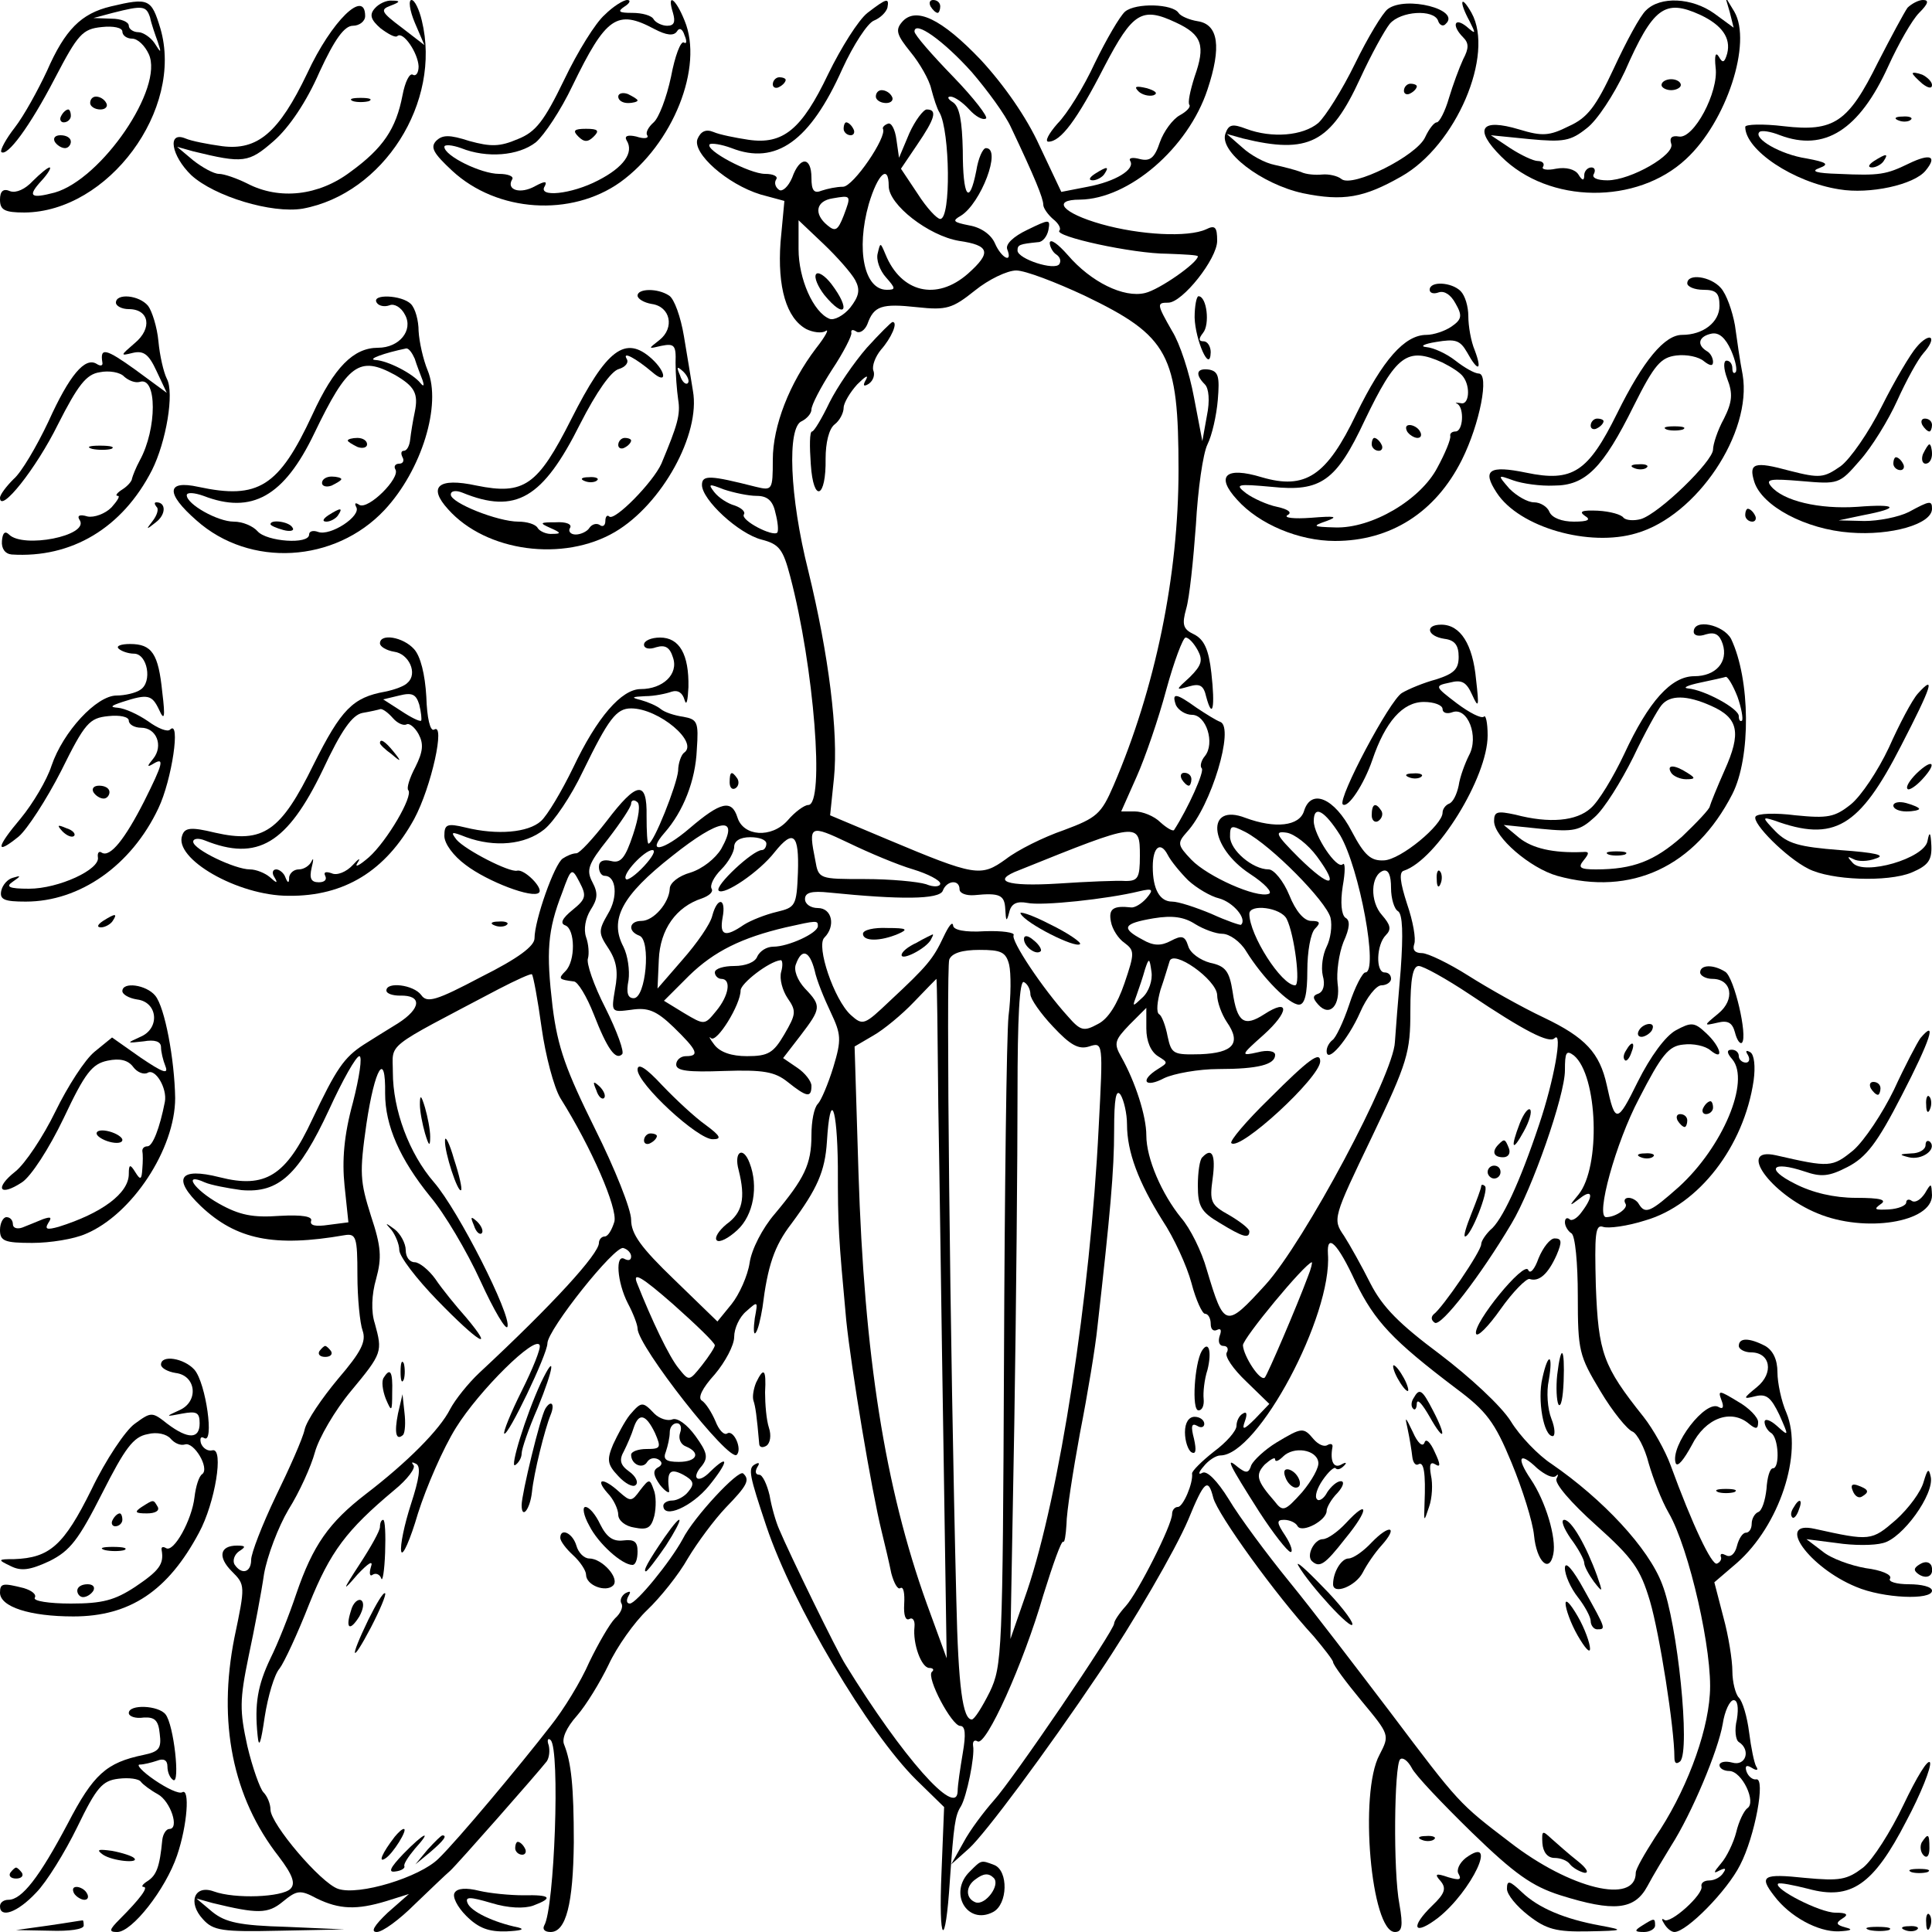 <?xml version="1.0" encoding="utf-8"?>
<!-- Generator: Adobe Illustrator 26.1.0, SVG Export Plug-In . SVG Version: 6.00 Build 0)  -->
<!DOCTYPE svg>
<svg version="1.2" baseProfile="tiny" id="Layer_1" xmlns:x="http://ns.adobe.com/Extensibility/1.0/" xmlns:i="http://ns.adobe.com/AdobeIllustrator/10.0/" xmlns:graph="http://ns.adobe.com/Graphs/1.0/"
	 xmlns="http://www.w3.org/2000/svg" xmlns:xlink="http://www.w3.org/1999/xlink" x="0px" y="0px" viewBox="0 0 300 300"
	 overflow="visible" xml:space="preserve">
<g transform="translate(0,300) scale(0.1,-0.1)">
	<path d="M172,2990c-46-11-71-36-99-100c-14-30-36-70-50-88s-23-35-21-38c9-8,44,39,83,114c36,69,43,77,73,80c18,2,32-1,32-7
		s7-11,15-11c9,0,20-11,26-24c24-52-73-194-146-215c-38-10-43-6-20,19c10,11,15,20,12,20s-15-10-26-21c-12-13-26-19-35-16
		c-11,5-16,0-16-13c0-16,7-20,38-20c130,1,248,160,211,286C235,3002,231,3004,172,2990z M233,2973c2-10,8-27,12-38c6-18,5-18-5-2
		c-6,9-18,17-25,17c-8,0-15,5-15,10c0,6-12,11-27,11l-28,1l30,8C222,2992,227,2991,233,2973z"/>
	<path d="M582,2987c-9-10-6-18,9-31c12-9,23-15,26-12c9,8,32-26,33-47c0-10-4-16-9-13s-12-11-16-32c-10-52-30-82-81-119
		c-49-37-110-44-160-18c-16,8-36,15-44,15s-26,10-40,21l-25,21l25-7c78-19,86-18,125,16c24,21,51,61,71,107c24,52,39,72,52,72
		c10,0,19,7,19,15c0,43-52-7-90-89c-44-92-77-120-132-113c-22,3-48,8-57,12c-29,12-22-27,9-57c36-33,125-60,173-52
		c125,23,216,165,185,292c-4,17-11,32-16,32s-3-16,5-35l15-35l-35,27c-32,24-34,28-18,34s16,8,3,8C600,3000,588,2994,582,2987z"/>
	<path d="M939,2977c-14-12-42-57-63-101c-31-64-44-81-72-92c-28-12-42-12-75-3c-31,10-42,10-52,0c-9-10-4-19,25-46
		c70-65,185-72,261-18c82,59,130,179,100,251c-14,35-28,44-18,12c4-14,2-20-9-20c-8,0-18,5-21,10c-3,6-18,10-33,10c-21,0-24,2-12,10
		c8,5,10,10,4,10S952,2990,939,2977z M1016,2955c19-10,30-11,35-4c4,7,9,4,12-6c4-9,3-14-1-11c-5,3-14-21-20-53c-7-33-19-64-27-71
		s-13-16-10-20c3-5-5-6-17-2c-13,3-19,1-15-6c12-19-5-42-44-62c-42-22-95-27-83-9c4,8,0,8-15,0c-23-13-45-6-36,10c4,5-6,9-20,9
		c-28,0-85,28-85,42c0,4,12,3,26-2c40-16,89-12,116,9c13,11,39,50,57,88C941,2974,958,2986,1016,2955z"/>
	<path d="M960,2850c0-6,7-10,15-10s15,2,15,4s-7,6-15,10C967,2857,960,2855,960,2850z"/>
	<path d="M898,2788c9-9,15-9,24,0s7,12-12,12S889,2797,898,2788z"/>
	<path d="M1347,2980c-14-11-41-54-61-95c-41-86-70-110-124-102c-20,3-45,8-54,12c-12,5-20,1-25-11c-8-22,46-70,98-86l37-10l-6-64
		c-5-70,9-118,40-135c10-5,24-7,30-3s0-8-15-27c-41-54-67-120-67-173c0-47-1-48-26-42c-71,18-84,19-84,3c0-23,57-76,93-85
		c27-7,33-15,44-57c37-140,54-355,28-355c-6,0-21-11-32-24c-25-28-69-25-78,5c-9,28-26,24-74-17c-42-36-68-40-39-7s48,81,50,129
		c3,43,1,47-21,51c-14,2-29,7-35,12s-20,11-31,14c-16,4-14,5,7,6c14,0,33,4,41,7c10,3,17-2,20-13c3-10,5-1,6,20c1,51-14,77-44,77
		c-14,0-25-5-25-11s8-8,19-4c14,4,21,0,26-16c9-26-16-49-50-49c-30,0-68-44-105-122c-18-37-40-74-50-83c-20-18-68-22-117-10
		c-29,7-33,5-33-13c0-12,14-31,33-45c34-26,105-53,114-43c7,7-23,37-34,34c-12-3-80,32-94,48c-10,13-8,13,15,4c44-16,91-12,121,12
		c15,12,42,52,60,90c40,82,52,98,75,98c43,0,106-53,82-69c-4-3-9-16-9-28c-2-22-38-113-46-113c-2,0-3,19-3,43c1,56-15,54-62-8
		c-21-27-42-50-47-50c-6,0-15-4-21-8c-13-8-44-96-44-124c0-12-25-31-83-60c-70-37-84-41-93-28c-12,16-54,21-54,7c0-5,10-8,21-8
		c35,1,33-20-3-43c-18-11-42-26-53-33c-31-20-43-38-80-116c-41-88-73-108-144-90c-63,16-74-2-29-45c55-52,114-64,223-45
		c18,3,20-3,20-62c0-36,4-75,8-86c6-17-2-33-38-75c-25-30-49-65-52-79s-24-61-45-104c-21-44-38-88-38-98c0-20-15-24-26-7
		c-3,6,0,15,7,20c11,7,11,9-3,9c-27,0-30-18-8-40c21-21,21-22,4-103c-26-131-3-248,69-340c22-29,26-42,18-50c-13-13-86-16-119-4
		c-30,11-41-17-17-43C331,2,345,0,434,2l101,2l-90,4c-73,2-95,7-115,23l-25,21l25-7c70-17,86-17,109,2c22,18,27,19,53,5
		c35-17,62-18,108-4l35,11l-33-29c-21-20-27-30-17-30c9,0,35,19,59,43c24,23,49,47,55,52c11,10,136,152,150,170c4,6,5,17,3,25
		c-3,8-1,12,3,8c15-14,6-262-10-288c-3-6,1-10,10-10c24,0,35,44,36,139c0,88-4,124-15,152c-4,9,3,26,20,45c14,16,36,52,49,79
		c13,28,40,66,60,85s49,55,63,80c15,25,41,60,59,79c33,34,38,43,27,53c-7,7-77-68-94-102c-19-35-72-100-82-100c-5,0-6,5-2,12
		s3,8-5,4c-6-4-9-11-6-16s-1-15-10-23c-8-8-26-39-40-68c-13-30-40-74-60-99c-48-62-145-178-174-206c-29-29-124-58-156-47
		c-27,9-105,101-105,123c0,9-5,21-11,27c-5,5-17,38-25,72c-12,55-12,71,2,139c9,42,20,100,24,128c5,28,22,73,38,100
		c17,27,35,67,41,89s31,65,56,95c49,59,49,61,37,105c-6,18-5,45,2,69c9,33,8,50-8,98c-17,54-18,66-7,143c13,87,30,115,29,47
		c0-50,23-102,70-160c22-26,57-85,78-131s40-78,42-71c6,18-76,180-114,224c-39,45-64,113-64,171c0,47-16,34,164,129
		c27,14,51,25,52,23c2-2,9-39,15-83c6-43,19-92,29-109c49-78,89-171,84-192c-4-13-10-23-15-23s-9-5-9-10c0-17-71-95-186-202
		c-17-16-37-41-45-56c-16-32-67-83-131-132c-57-44-82-79-108-155c-11-33-29-78-40-100c-20-42-25-71-20-120c2-21,5-12,11,29
		c5,32,15,66,23,75c7,9,28,54,46,100c33,82,58,115,132,177c21,17,34,35,30,39c-4,5-2,5,4,2c8-4,5-23-8-63c-10-31-17-64-15-73
		s14,18,26,59c13,41,39,101,59,133c36,58,124,145,130,128c2-5-11-37-28-71s-29-64-27-66c5-6,67,123,67,140c0,21,105,153,118,148
		c7-2,12-8,12-13c0-6-4-7-10-4c-15,9-12-36,5-69c8-15,15-33,15-39c0-27,142-208,154-196c9,9-5,40-15,33c-5-3-13,6-18,19
		c-6,14-15,28-21,32c-7,4,0,19,20,41c16,19,30,45,30,58s8,31,19,40c18,16,18,16,13-11c-2-15-2-26,1-23c4,4,8,22,11,40
		c8,64,18,95,45,130c40,54,52,81,55,127c5,82,16,56,17-38c0-96,1-108,13-239c8-77,39-263,55-328c5-20,12-50,15-65c4-15,10-26,14-23
		c5,3,7-8,6-25s2-26,8-23c5,3,9-2,8-12c-3-27,11-64,23-64c6,0,8-3,4-6c-9-9,31-84,44-84c8,0,9-13,4-42c-4-24-8-50-8-60
		c-2-41-86,54-174,197c-13,20-88,174-103,210c-5,11-12,35-15,53c-4,17-11,32-16,32c-6,0-7,5-3,12c4,6,3,8-4,4c-11-6-8-18,18-96
		c41-122,158-320,233-394l43-42l-4-100c-5-114,6-124,13-13c6,85,8,100,17,114c9,15,22,78,19,94c-1,7,2,10,7,7c13-8,71,120,102,227
		c15,48,28,85,31,83c2-2,4,10,5,27c0,18,10,82,21,142c12,61,24,134,27,164c20,177,26,243,26,306c0,49,3,65,10,55c5-8,10-29,10-46
		c0-43,18-90,55-149c18-27,38-71,45-97c7-27,17-48,21-48c5,0,9-7,9-16c0-8,4-12,10-9s7-1,4-9c-3-9-1-16,6-16c6,0,8-5,5-10
		c-4-6,10-26,30-45l36-35l-22-23c-18-18-21-18-16-4c4,11,3,16-3,12c-6-3-10-12-10-19c0-8-16-26-35-40c-19-15-34-30-34-34
		c2-15-14-52-22-52c-5,0-9-5-9-11c0-17-53-122-72-143c-10-11-18-23-18-27c0-11-157-242-187-275c-15-17-37-46-47-65l-19-34l28,25
		c25,23,119,149,201,271c54,80,119,192,139,239c25,61,31,66,39,34c7-26,97-151,156-215c16-19,30-37,30-40c0-4,20-31,44-60
		c44-53,44-53,28-84c-32-59-13-275,24-275c11,0,13,9,7,43c-10,52-8,215,1,225c4,4,12-2,18-13c5-11,48-56,93-100c67-65,94-84,138-98
		c83-26,115-23,135,14c9,17,26,45,37,63c32,50,73,148,80,189c3,20,11,37,17,37s8-11,5-30c-4-16-2-32,3-35c19-12,11-38-10-32
		c-11,3-20,1-20-4s7-9,15-9c20,0,43-49,28-58c-5-4-13-20-17-37c-4-16-15-39-24-49c-11-13-12-16-3-11c10,5,12,4,7-3c-4-7-14-12-22-12
		s-13-4-12-9c4-12-49-60-58-52c-4,3-4,0,0-6c4-7,11-13,16-13c19,0,82,64,102,104c23,44,40,136,25,133c-5-1-12,4-15,12c-3,9,0,11,8,6
		s11-4,7,2c-3,5-8,29-11,53s-10,48-16,54c-5,5-10,24-10,41s-6,55-14,84l-14,54l35,30c66,58,103,170,77,233c-8,18-14,47-14,63
		c0,20-7,34-19,41c-25,13-41,13-41,0c0-5,9-10,19-10c30,0,36-32,9-54c-22-18-22-19-2-14c17,4,24-2,37-29c15-34,15-34-4-17
		c-10,9-19,12-19,6s5-14,10-17c12-7,14-55,3-55c-5,0-9-15-10-32c-2-18-7-34-13-36c-5-2-10-10-10-18s-4-14-9-14s-11-9-14-21
		s-10-18-17-14c-6,3-9,3-8-2c2-4-1-9-6-11c-8-3-38,60-72,153c-8,22-27,56-42,75c-63,79-70,99-74,203c-2,80-1,96,11,92
		c8-3,38,1,66,10c83,24,153,115,168,217c3,22,1,40-5,44c-7,4-8,2-4-4c4-7,2-12-3-12c-6,0-11,5-11,10c0,6-5,10-11,10c-8,0-8-5,1-15
		c28-34-15-136-83-198c-44-39-52-43-62-27c-3,6-11,10-16,10c-6,0-8-4-5-9c5-7-15-21-30-21c-17,0,15,116,51,184c35,68,46,82,69,84
		c15,2,34-2,42-9c22-18,16,6-7,27c-18,17-23,17-47,4c-16-9-39-40-59-80c-32-65-35-65-48-5c-11,50-33,74-98,105c-34,16-87,46-117,65
		s-63,35-72,35c-11,0-15,5-12,14c3,8-2,36-11,62c-11,34-13,50-5,52c51,17,130,145,130,210c0,20-3,33-6,29c-4-3-22,6-42,21
		c-34,26-35,27-11,32c19,5,26,1,35-19c10-22,11-19,6,24c-5,54-24,85-54,85c-26,0-22-18,5-22c16-2,22-10,22-28c0-19-7-26-35-35
		c-19-5-43-15-53-21c-19-11-100-164-92-173c8-7,33,31,46,69c20,59,47,90,80,90c16,0,29-5,29-11s7-8,15-5c24,9,42-38,26-67
		c-6-12-14-33-16-47c-3-14-9-26-15-28c-5-2-10-8-10-14c0-19-65-73-91-74c-20-1-30,7-50,45c-27,52-63,67-74,32c-7-24-45-28-91-11
		c-62,24-57-45,7-87c23-15,36-29,29-31c-19-7-95,27-120,53c-22,23-22,26-7,43c38,41,74,162,52,171c-6,2-22,12-37,22
		c-32,23-39,24-32,4c4-8,15-15,25-15c22,0,36-44,20-64c-6-7-8-16-5-19c5-4-21-62-43-96c-2-2-11,3-21,12c-10,10-28,17-40,17h-21
		l24,54c13,29,34,90,46,135c12,44,26,81,30,81c5,0,13-9,19-20c8-15,6-23-12-41c-23-21-23-21-2-15c17,5,23,2,27-16c10-37,14-16,8,37
		c-4,36-11,52-27,60c-17,8-19,15-12,40c5,17,11,75,15,130c3,55,11,111,18,125s14,45,16,69c3,36,1,44-13,47c-20,3-23-7-7-23
		c6-6,8-25,3-49l-7-39l-13,68c-7,38-22,84-34,103c-24,42-24,44-6,44c22,0,76,68,76,96c0,21-3,25-17,18c-28-13-103-9-163,8
		s-78,38-33,38c76,1,168,80,198,171c22,66,17,101-15,106c-13,2-27,8-30,13c-9,14-66,16-83,2c-8-7-29-43-47-80c-17-37-43-79-58-94
		c-14-16-20-28-14-28c19,0,44,33,87,117c44,84,58,93,111,68c41-19,46-36,29-84c-7-22-11-41-8-44c2-3-4-10-15-16s-25-25-31-42
		c-8-24-15-30-31-26c-11,3-18,2-15-3c8-13-23-32-66-40l-41-8l-34,72c-20,44-55,94-91,133c-61,64-102,84-123,58c-10-12-7-20,14-46
		c14-17,29-43,32-57c4-15,9-31,13-37c16-29,18-165,1-165c-5,0-21,17-35,39l-26,39l25,37c28,41,32,55,15,55c-5,0-18-17-27-37l-16-38
		l-4,28c-2,16-8,27-13,25c-6-2-9-6-8-8c7-12-46-90-62-90c-10,0-24-3-33-6c-12-5-16,0-16,20c0,33-18,34-30,0c-6-14-15-22-20-19
		c-6,4-8,11-5,16c4,5-4,9-17,9c-24,0-94,37-86,46c3,2,18,0,34-6c69-27,122,11,172,123c17,37,39,71,49,75s19,13,21,20
		C1381,3004,1377,3003,1347,2980z M1509,2888c24-28,52-66,61-86c37-78,50-110,50-120c0-5,7-15,15-22c9-7,13-15,10-18
		c-9-9,114-36,168-36c26-1,47-2,47-4c0-10-60-52-82-57c-33-8-84,17-120,59c-15,17-27,26-28,19c0-6,5-15,10-18c6-4,8-10,5-15
		c-7-11-65,8-65,21c0,9,3,10,32,13c7,0,14,9,16,19c3,17,2,17-33,0c-21-10-34-22-31-30c9-23-9-14-19,9c-6,14-22,25-40,28
		c-25,5-27,7-13,15c31,19,64,105,39,105c-5,0-12-16-15-35c-11-56-21-41-21,31c-1,46-5,68-15,75c-8,5-10,9-4,9s19-9,29-20
		s21-17,26-14c4,2-19,32-51,65c-33,34-60,65-60,70C1420,2969,1465,2937,1509,2888z M1380,2711c0-29,62-77,109-85c48-7,51-18,14-51
		c-49-43-104-29-128,30c-8,19-8,19-12,2c-3-10,3-27,13-38c15-17,15-19,1-19c-35,0-48,62-28,133C1363,2730,1380,2746,1380,2711z
		 M1310,2665c-9-23-13-25-25-15c-22,18-18,38,8,42C1322,2697,1322,2697,1310,2665z M1328,2565c8-15,6-25-8-43c-10-12-25-20-32-17
		c-25,10-48,62-48,108v45l39-37C1300,2601,1322,2576,1328,2565z M1684,2541c131-63,146-91,146-271c0-164-36-339-101-490
		c-19-44-26-50-77-69c-32-11-72-31-90-45c-39-28-47-27-185,31l-88,37l6,58c7,70-8,191-40,322c-29,115-33,223-10,232c8,4,15,12,15,18
		c0,7,14,34,32,62c18,27,31,53,30,57c-1,5,2,6,8,2c5-3,13,2,17,12c10,28,22,32,77,26c46-5,55-2,90,26c21,17,50,31,64,31
		S1639,2562,1684,2541z M1175,2230c16,0,25-7,29-26c4-15,5-28,3-31c-7-7-57,19-52,28c3,4-3,10-14,14c-11,3-25,12-32,21
		c-10,13-8,13,15,4C1139,2235,1162,2230,1175,2230z M983,1704c-12-36-19-45-34-41c-12,3-19,0-19-9c0-8,4-14,9-14c18,0,21-33,5-59
		c-15-26-15-30,1-54c13-20,15-37,10-63c-6-36-6-36,25-32c26,4,39-1,66-27c37-36,41-45,19-45c-8,0-15-6-15-13c0-10,19-12,74-10
		c61,2,79-1,99-17c30-24,37-25,37-6c0,7-10,20-22,28l-22,15l27,35c32,42,33,46,7,73c-12,13-18,29-14,38c9,25,21,21,29-10
		c3-15,15-44,25-65c16-34,17-42,4-85c-8-26-19-52-24-57c-6-6-10-27-10-49c0-45-11-67-57-122c-19-22-36-55-39-76c-3-20-16-49-28-64
		l-22-27l-67,65c-52,50-67,71-67,93c0,16-25,79-56,141c-45,91-58,126-66,190c-10,85-8,118,15,177c14,39,15,39,27,16
		c11-21,10-26-11-43c-16-13-20-21-11-24c15-6,16-55,0-71c-12-12-10-13,13-16c6,0,20-23,31-51c21-54,34-72,44-62c4,3-8,36-26,72
		c-18,35-30,70-27,77c2,7,1,22-3,33c-4,12-1,29,7,42c11,17,12,26,3,43c-10,19-7,28,24,67c20,26,36,50,36,55s4,7,9,3
		C995,1752,992,1731,983,1704z M2081,1703c30-51,60-213,39-213c-4,0-16-22-25-50c-9-27-21-52-26-55c-5-4-9-11-9-17c0-21,33,17,52,60
		c10,23,25,42,33,42s15,5,15,10c0,6-4,10-10,10c-14,0-13,43,2,58c9,9,7,16-6,31c-19,21-18,62,2,69c8,2,12-7,12-27c0-16,5-33,11-36
		c7-5,8-35,4-91c-4-46-8-96-9-112c-2-51-141-311-201-377c-62-68-64-67-91,23c-8,29-26,65-40,81c-30,37-54,92-54,128
		c0,30-17,83-39,122c-12,21-10,26,13,50l26,26v-32c0-20,7-36,18-43c16-10,16-10,0-20c-29-18-20-30,10-14c15,7,53,14,84,14
		c62,0,88,7,88,22c0,6-12,8-27,4c-27-6-27-5,9,27c40,36,41,58,1,32c-31-20-42-13-49,35c-5,32-11,40-35,45c-15,4-31,15-34,26
		c-5,16-10,17-27,8c-15-8-27-8-44,2c-34,18-30,25,17,33c30,5,48,2,65-9c13-8,32-15,42-15c11,0,28-12,37-27c26-42,67-83,82-83
		c9,0,13,16,13,53c0,29,5,58,12,65c9,9,8,12-6,12c-11,0-24,15-34,40c-9,22-24,40-32,40c-25,0-60,30-60,51c0,18,2,18,24,7
		c40-21,125-107,132-133c3-13,0-33-6-45s-9-32-6-45c4-14,1-25-7-28c-9-3-9-7,0-17c18-20,35-1,30,33c-2,17,2,46,9,64
		c10,22,11,34,3,38c-6,5-8,23-4,49c4,22,4,38,0,34c-9-9-45,45-45,67C2040,1751,2057,1741,2081,1703z M1120,1682c-9-15-29-31-48-37
		c-18-5-32-16-32-25c-1-22-25-50-44-50s-22-16-3-23c18-7,10-97-9-97c-9,0-12,8-8,28c2,15-1,38-8,52c-22,42-3,79,76,141
		C1118,1730,1149,1734,1120,1682z M1418,1650c23-7,42-17,42-22s-10-6-22-1c-13,4-55,8-95,8c-71,0-72,0-77,29c-11,55-9,56,52,27
		C1349,1676,1394,1657,1418,1650z M1770,1671c0-34-3-39-22-39c-13,1-60-1-105-4c-81-5-105,4-60,21C1769,1724,1770,1724,1770,1671z
		 M2045,1670c36-49,21-50-28-2c-36,36-39,42-19,39C2010,1705,2031,1689,2045,1670z M1190,1690c0-5-3-10-7-10c-14,0-74-56-67-63
		c8-8,63,29,87,60c29,36,38,28,36-32c-2-52-4-54-33-61c-17-4-40-13-51-20c-29-20-38-17-33,11c6,31-8,33-16,3c-3-13-24-43-46-68
		l-39-45l2,45c2,47,27,82,67,95c11,4,18,10,15,15s3,18,15,30c11,11,20,27,20,35c0,9,9,15,25,15C1179,1700,1190,1696,1190,1690z
		 M1845,1633c13-12,35-25,48-28c22-6,44-32,34-41c-1-1-22,6-46,17c-24,10-51,19-61,19c-19,0-30,19-30,54c0,31,12,40,23,19
		C1818,1663,1833,1645,1845,1633z M1000,1655c-13-14-26-23-28-20c-7,7,29,45,41,45C1019,1680,1013,1669,1000,1655z M1490,1619
		c0-6,10-10,23-9c40,4,47,0,48-22c1-19,2-20,6-5c3,14,12,18,28,15c23-5,125,6,174,18c21,5,23,3,11-11c-7-8-18-15-24-14
		c-27,3-35-2-31-22c2-12,12-27,21-33c16-12,16-16,0-63c-11-32-25-55-41-63c-22-12-27-11-47,12c-39,43-89,118-84,126c2,4-18,7-45,6
		c-31-2-49,2-49,9c-1,7-7-1-15-18c-16-34-25-45-83-99c-40-38-42-39-61-22c-26,24-54,107-41,120c18,18,12,46-10,46c-11,0-20,6-20,14
		c0,10,10,13,38,10c109-11,171-11,176,3C1470,1633,1490,1635,1490,1619z M1998,1573c12-24,22-103,13-103c-21,0-71,78-71,111
		C1940,1597,1989,1591,1998,1573z M1270,1562c0-11-46-32-69-32c-11,0-21-7-25-15c-3-9-18-15-36-15c-16,0-30-4-30-10c0-5,5-10,10-10
		c16,0,12-26-8-50c-18-22-18-22-50-3l-31,19l39,39c39,38,82,59,150,75C1269,1571,1270,1571,1270,1562z M1567,1502c3-13,3-49-1-80
		c-3-31-6-271-7-532c-2-457-3-477-22-517c-12-24-24-43-28-43c-14,0-21,50-24,185c-10,399-16,982-11,995c4,10,20,15,47,15
		C1554,1525,1562,1522,1567,1502z M1890,1455c0-11,7-30,15-42c23-33,10-48-41-50c-42-1-45,0-51,28c-3,16-9,32-13,34c-5,3-3,20,2,38
		c6,17,12,38,14,44C1821,1527,1889,1479,1890,1455z M1213,1491c-3-11,2-29,10-41c14-20,13-25-5-56c-17-29-25-34-58-34
		c-24,0-42,6-51,18c-7,9-9,14-5,10c9-8,46,52,46,74c0,11,44,45,62,47C1215,1510,1216,1501,1213,1491z M1774,1451c-16-15-16-15-9,4
		c4,11,10,29,13,40c6,18,7,18,10-4C1790,1478,1784,1460,1774,1451z M2282,1456c85-57,124-77,132-68c13,12-1-66-24-134
		c-30-90-58-150-76-164c-7-7-14-17-14-22c0-11-60-99-74-109c-4-4-4-9,2-13c10-6,71,73,119,154c32,53,83,199,83,238c0,28,2,32,14,23
		c37-31,42-173,7-216c-15-18-15-19,2-6c20,16,22,4,3-21c-7-10-16-15-19-11c-4,3-7,1-7-5s5-14,10-17c6-3,10-47,10-97
		c0-86,2-93,35-148c19-32,42-60,50-63c7-3,19-25,25-49c7-24,20-58,31-77c32-55,69-218,64-282c-4-64-39-155-85-222
		c-16-25-30-49-30-55c0-50-102-25-195,47c-80,61-79,60-186,202c-51,67-121,159-157,203c-35,43-78,101-94,128c-18,29-34,45-41,41
		s-6,1,2,10c7,9,19,17,26,17c58,0,174,217,167,313c-2,33,15,17,43-44c30-61,57-90,156-165c47-35,60-52,86-115c17-41,33-92,35-113
		c4-41,24-60,30-29c5,25-12,82-35,116s-18,44,10,17c12-10,24-16,29-12c4,4,4,2,1-4c-4-7,23-38,61-72c58-52,69-68,84-118
		c15-51,38-197,38-243c0-9,3-11,9-6c16,17-4,214-28,275c-21,56-92,132-172,187c-20,13-49,43-63,66c-15,24-64,69-110,104
		c-63,47-89,73-108,110c-13,26-32,60-41,74c-18,26-17,28,43,153c56,117,60,132,60,196c0,51,4,70,13,70
		C2210,1500,2246,1480,2282,1456z M1457,1282c2-108,5-345,8-527l5-330l-31,85c-65,181-97,385-106,670l-6,195l29,17c16,9,45,33,63,52
		c19,20,35,36,35,36C1455,1480,1456,1391,1457,1282z M1600,1456c0-7,16-30,35-50c27-29,40-36,56-31c22,7,22,7,15-126
		c-13-262-61-571-111-719l-26-75l6,334c3,184,5,415,5,513c0,117,3,177,10,173C1596,1472,1600,1463,1600,1456z M548,1288
		c-14-51-17-90-13-129l6-57l-31-4c-20-3-29-1-27,6c3,7-13,10-49,8c-41-3-62,1-94,19c-39,22-57,49-22,33c9-4,35-9,57-12
		c58-5,89,24,136,125c21,46,42,83,47,83S558,1327,548,1288z M2031,1018c-17-46-63-153-67-157c-7-7-33,33-34,50c0,11,96,127,107,129
		C2038,1040,2036,1030,2031,1018z M1110,911c0-3-9-17-20-31c-20-25-20-25-36-5c-15,18-42,75-65,133c-7,18,8,9,56-33
		C1081,943,1110,915,1110,911z"/>
	<path d="M1267,2574c-3-5,3-19,13-32c32-39,42-24,11,17C1281,2572,1270,2579,1267,2574z"/>
	<path d="M1346,2460c-20-23-46-61-58-85c-12-25-24-45-27-45c-4,0-4-23-2-51c4-61,24-53,23,9c0,24,5,46,14,53c8,6,14,18,14,26
		c0,7,10,24,21,36c12,12,18,16,14,8c-6-10-4-12,4-7c7,5,10,14,7,21c-2,7,3,21,12,32c16,18,27,43,18,43
		C1384,2500,1366,2482,1346,2460z"/>
	<path d="M990,1339c0-22,94-109,117-108c14,0,12,5-11,22c-17,12-47,40-68,62C1003,1342,990,1350,990,1339z"/>
	<path d="M926,1307c3-10,9-15,12-12s0,11-7,18C921,1322,920,1321,926,1307z"/>
	<path d="M1000,1229c0-5,5-7,10-4c6,3,10,8,10,11c0,2-4,4-10,4C1005,1240,1000,1235,1000,1229z"/>
	<path d="M1147,1183c11-44,6-66-19-84c-12-10-19-21-15-25s18,3,32,16c25,23,33,68,19,104C1154,1221,1139,1212,1147,1183z"/>
	<path d="M1971,1294c-36-35-62-66-59-69c13-13,138,102,138,127C2050,1368,2033,1356,1971,1294z"/>
	<path d="M1867,1203c-4-3-7-23-7-44c0-32,5-41,34-58c36-22,46-25,46-13c0,4-14,15-31,25c-29,16-31,21-26,57
		C1888,1207,1882,1219,1867,1203z"/>
	<path d="M1585,1581c8-15,85-54,92-47c3,2-18,17-47,31C1601,1580,1581,1586,1585,1581z"/>
	<path d="M1340,1550c0-12,27-12,55,0c16,7,13,9-17,9C1357,1560,1340,1556,1340,1550z"/>
	<path d="M1423,1536c-13-6-23-14-23-19c0-9,36,9,45,23c3,6,5,9,3,9C1446,1548,1435,1543,1423,1536z"/>
	<path d="M1590,1542c0-12,19-26,26-19c2,2-2,10-11,17C1596,1548,1590,1548,1590,1542z"/>
	<path d="M2360,1256c-15-39-12-46,6-13c9,16,13,31,10,34S2366,1271,2360,1256z"/>
	<path d="M2327,1223c-11-11-8-20,7-20c8,0,12,6,9,14C2337,1232,2336,1232,2327,1223z"/>
	<path d="M2310,1180c0-5,5-10,10-10c6,0,10,5,10,10c0,6-4,10-10,10C2315,1190,2310,1186,2310,1180z"/>
	<path d="M2300,1158c0-3-7-22-15-42s-13-36-10-36c9,0,37,71,31,78C2303,1161,2300,1161,2300,1158z"/>
	<path d="M2389,1046c-6-17-13-25-16-18c-6,15-86-83-81-99c2-6,19,11,38,38s40,48,45,47c15-5,29,8,42,37c9,21,8,26-3,26
		C2407,1077,2396,1063,2389,1046z"/>
	<path d="M2418,865c-2-19-1-40,2-46c4-5,7,11,8,36C2430,908,2424,915,2418,865z"/>
	<path d="M2395,860c-8-34,2-90,16-90c4,0,4,12-2,27s-8,42-4,60C2412,898,2404,901,2395,860z"/>
	<path d="M2170,860c6-11,13-20,16-20c2,0,0,9-6,20s-13,20-16,20C2162,880,2164,871,2170,860z"/>
	<path d="M2195,829c-4-6-4-13-1-16c3-4,6,0,6,8c1,8,9-2,20-21c23-41,27-32,5,10C2208,843,2204,845,2195,829z"/>
	<path d="M2186,780c3-14,6-33,7-42s5-14,9-12c9,6,12-13,10-61c-1-29-1-29,7-5c5,14,6,36,3,49c-3,17-1,22,7,17s8,0-1,19
		c-7,16-14,22-16,15c-3-8-11,0-18,16C2182,801,2181,802,2186,780z"/>
	<path d="M1982,760c-18-11-35-27-39-35c-4-13-8-13-21-3c-20,17-14,5,33-69c22-34,44-62,49-63c4,0,1,11-8,25c-14,21-14,25-2,25
		c8,0,18-4,21-10c7-11,45,9,45,24c0,5,7,18,17,28c9,10,11,18,5,18s-15-8-21-17c-5-10-13-15-16-11c-4,4,0,17,9,30s18,21,20,18
		c3-3,8-1,13,4s3,6-4,2c-12-7-18,5-14,27c1,5-3,6-8,3s-14,1-21,9C2024,784,2022,784,1982,760z M2047,730c2-8-10-29-25-47
		c-27-30-30-31-43-14c-28,32-30,41-15,57c9,8,16,12,16,8c0-5,6-2,12,4C2009,755,2044,749,2047,730z"/>
	<path d="M1996,706c3-9,11-16,16-16c13,0,5,23-10,28C1995,720,1992,716,1996,706z"/>
	<path d="M2090,635c-13-14-29-25-36-25c-13,0-26-25-17-34c12-11,20-6,52,35C2126,656,2126,674,2090,635z"/>
	<path d="M2439,611c12-16,21-33,21-38s7-18,15-29c14-18,14-17,5,9c-17,47-40,87-51,87C2423,640,2428,627,2439,611z"/>
	<path d="M2130,605c-13-14-29-25-36-25c-11,0-24-21-24-40c0-17,35-3,46,18c6,12,19,31,29,42C2172,630,2158,634,2130,605z"/>
	<path d="M2016,569c17-30,84-103,84-91c0,6-21,33-47,59C2028,563,2011,578,2016,569z"/>
	<path d="M2430,565c0-11,9-31,20-45s20-31,20-37c0-7,5-13,10-13c14,0,14,0-20,61C2442,564,2430,577,2430,565z"/>
	<path d="M2431,510c0-8,8-31,19-50s19-28,19-20s-8,31-19,50S2431,518,2431,510z"/>
	<path d="M2395,138c1-14,8-23,19-23c9,0,20-4,24-10c4-5,14-11,22-13c8-1,4,7-10,18s-32,27-41,35C2395,158,2394,158,2395,138z"/>
	<path d="M1445,2990c3-5,8-10,11-10c2,0,4,5,4,10c0,6-5,10-11,10C1444,3000,1442,2996,1445,2990z"/>
	<path d="M2155,2986c-8-6-31-44-51-85s-46-82-57-92c-24-20-72-24-112-9c-21,8-27,7-32-7c-11-28,56-79,120-93c63-13,95-7,153,26
		c85,48,145,189,109,254c-17,30-20,18-3-13c10-20,10-21-5-8c-19,15-23,1-5-17c9-9,9-17,0-34c-6-13-16-40-22-60c-6-21-15-38-19-38
		s-12-10-18-23c-13-29-113-79-130-65c-6,5-20,8-30,7s-25,0-33,4c-8,3-27,8-41,11c-15,3-37,15-50,27l-24,21l25-7c102-25,136-7,182,93
		c17,37,38,75,46,85c17,20,68,23,75,5c2-7,8-10,12-5C2269,2985,2183,3007,2155,2986z"/>
	<path d="M2556,2984c-9-8-31-49-50-90c-28-60-41-77-70-90c-30-15-41-16-77-5c-60,18-71,1-28-42c74-74,211-75,287-4
		c63,58,103,181,75,229l-14,23l7-24l6-24l-30,22C2627,3004,2578,3006,2556,2984z M2640,2977c34-16,48-36,42-60c-4-14-7-16-13-5
		c-5,8-7,2-5-17c5-38-34-111-57-107c-11,2-15-2-12-11c7-17-63-57-99-57c-16,0-25,4-21,10c3,6,1,10-4,10c-6,0-11-6-11-12c0-9-3-9-9,1
		c-5,8-19,12-35,9c-14-3-23-1-20,3c3,5-1,9-8,9s-26,9-43,20l-30,20l60-6c53-5,64-3,89,17c16,12,42,52,59,88
		C2567,2989,2585,3002,2640,2977z"/>
	<path d="M2580,2868c0-4,7-8,15-8s15,4,15,8c0,5-7,9-15,9S2580,2873,2580,2868z"/>
	<path d="M2962,2988c-5-7-26-46-46-85c-46-93-68-108-146-99c-33,4-60,3-60-1c0-36,75-86,146-97c47-8,116,7,134,29c19,23,7,27-26,11
		c-35-17-45-19-109-16c-35,1-44,4-30,9c16,6,12,9-20,15c-40,6-83,31-73,41c3,3,17,1,32-5c69-26,123,8,168,107c16,35,37,72,48,83
		c14,14,16,20,6,20C2979,3000,2968,2994,2962,2988z"/>
	<path d="M2970,2886c0-2,7-9,15-16c9-7,15-8,15-2c0,5-7,12-15,16C2977,2887,2970,2888,2970,2886z"/>
	<path d="M1200,2869c0-5,5-7,10-4c6,3,10,8,10,11c0,2-4,4-10,4C1205,2880,1200,2875,1200,2869z"/>
	<path d="M1768,2858c5-5,16-8,23-6c8,3,3,7-10,11C1764,2867,1760,2866,1768,2858z"/>
	<path d="M2180,2859c0-5,5-7,10-4c6,3,10,8,10,11c0,2-4,4-10,4C2185,2870,2180,2865,2180,2859z"/>
	<path d="M1360,2850c0-5,7-10,16-10c8,0,12,5,9,10c-3,6-10,10-16,10C1364,2860,1360,2856,1360,2850z"/>
	<path d="M140,2840c0-5,7-10,16-10c8,0,12,5,9,10c-3,6-10,10-16,10C144,2850,140,2846,140,2840z"/>
	<path d="M548,2843c6-2,18-2,25,0c6,3,1,5-13,5S541,2846,548,2843z"/>
	<path d="M95,2820c-3-5-1-10,4-10c6,0,11,5,11,10c0,6-2,10-4,10C103,2830,98,2826,95,2820z"/>
	<path d="M2948,2813c7-3,16-2,19,1c4,3-2,6-13,5C2943,2819,2940,2816,2948,2813z"/>
	<path d="M1310,2800c0-5,5-10,11-10c5,0,7,5,4,10c-3,6-8,10-11,10C1312,2810,1310,2806,1310,2800z"/>
	<path d="M85,2780c3-5,10-10,16-10c5,0,9,5,9,10c0,6-7,10-16,10C86,2790,82,2786,85,2780z"/>
	<path d="M2910,2750c-9-6-10-10-3-10c6,0,15,5,18,10C2933,2762,2929,2762,2910,2750z"/>
	<path d="M1700,2730c-9-6-10-10-3-10c6,0,15,5,18,10C1723,2742,1719,2742,1700,2730z"/>
	<path d="M2620,2560c0-5,11-10,25-10c20,0,25-5,25-25c0-25-25-45-58-45c-27,0-60-39-101-122c-45-91-69-107-141-92c-58,12-69,4-46-31
		c35-54,144-85,217-63c94,27,180,156,165,246c-4,20-9,55-12,77c-4,22-13,48-22,58C2656,2571,2620,2576,2620,2560z M2695,2422
		c-3-3-5,0-5,6c0,7-4,12-9,12s-5-12,1-28c9-23,8-36-5-62c-10-18-17-40-17-48c0-18-83-99-112-108c-11-3-23-2-27,2c-3,5-21,10-40,11
		c-24,1-30-1-20-8c10-6,5-9-17-9c-19,0-34,6-38,15c-3,8-14,15-24,15s-27,10-38,21c-19,22-19,22,6,13c14-5,42-9,63-8
		c49,0,76,27,124,124c32,64,42,75,66,78c16,2,35-2,43-9c9-7,14-8,14-1c0,6-4,14-10,17c-16,10-12,23,8,27c11,2,21-6,30-26
		C2695,2440,2698,2425,2695,2422z"/>
	<path d="M2588,2333c6-2,18-2,25,0c6,3,1,5-13,5S2581,2336,2588,2333z"/>
	<path d="M2538,2273c7-3,16-2,19,1c4,3-2,6-13,5C2533,2279,2530,2276,2538,2273z"/>
	<path d="M2220,2550c0-5,6-7,14-4c9,3,19-4,26-17c11-19,10-25-6-36c-10-7-28-13-39-13c-34,0-68-39-109-123c-46-96-79-118-147-98
		c-56,17-72,2-38-35c34-38,96-64,152-64c86,0,156,44,197,126c28,56,43,134,26,134c-6,0-22,9-36,20s-34,20-45,21s-4,5,15,8
		c30,5,37,3,48-16c17-31,24-29,12,3c-6,14-10,38-10,53s-5,32-12,39C2254,2562,2220,2564,2220,2550z M2240,2437c14-7,28-16,32-22
		c12-16,9-45-4-41c-7,1-10,1-5-1c11-7,9-43-3-43c-5,0-9-3-8-7c1-5-8-27-20-49c-26-50-102-95-159-93c-35,1-36,2-13,10c19,7,13,8-24,5
		c-27-2-43,0-37,4c8,4,2,9-16,13c-15,3-37,13-48,21c-18,14-15,15,40,10c76-8,100,9,144,103C2168,2449,2185,2462,2240,2437z"/>
	<path d="M2185,2330c3-5,11-10,16-10c6,0,7,5,4,10c-3,6-11,10-16,10C2183,2340,2182,2336,2185,2330z"/>
	<path d="M2130,2310c0-5,5-10,11-10c5,0,7,5,4,10c-3,6-8,10-11,10C2132,2320,2130,2316,2130,2310z"/>
	<path d="M990,2541c0-5,10-11,22-13c29-4,36-37,12-56c-18-14-18-14,3-9c20,4,23,1,22-26c0-18,2-43,4-57c4-24-1-40-26-100
		c-13-29-73-90-81-82c-3,3-6,0-6-7s-4-10-9-6c-5,3-12,1-16-5c-3-5-13-10-21-10s-12,5-9,10c4,6-6,10-22,9c-25,0-26-1-8-9
		c16-7,17-9,3-9c-9-1-20,4-23,9c-3,6-17,10-30,10c-32,0-105,29-105,42c0,6,8,7,18,3c83-34,125-9,183,107c25,49,48,82,60,85
		c10,3,16,10,12,16c-7,12,14,1,40-21c23-20,22,0-1,21c-41,37-70,15-125-94c-52-103-73-118-147-103c-60,13-76-2-44-37
		c59-66,179-82,259-35c73,43,133,152,121,219c-3,18-9,56-14,85c-5,30-15,58-23,63C1021,2553,990,2552,990,2541z M1068,2405
		c-3-3-9,2-12,12c-6,14-5,15,5,6C1068,2416,1071,2408,1068,2405z"/>
	<path d="M180,2530c0-5,9-10,20-10c32,0,37-30,9-53c-22-19-23-20-3-15c17,4,25-2,37-28l16-34l-49,36c-46,33-55,35-51,11c1-5-3-6-9-2
		c-18,11-42-17-75-90c-18-38-42-79-54-89c-11-11-21-24-21-29c0-25,56,45,90,114c31,61,44,78,65,81c14,3,32,0,38-7c7-6,17-10,24-8
		c27,9,27-73,0-122c-6-11-11-24-12-28c0-4-7-12-15-17s-12-10-7-10c4,0-1-8-10-18c-10-10-27-16-37-14c-13,4-17,1-12-6
		c14-24-88-44-110-22c-6,6-10,3-11-10c-1-12,5-20,15-21c93-6,172,41,218,131c22,44,35,120,23,142c-5,10-11,36-13,58s-10,47-16,55
		C216,2542,180,2545,180,2530z"/>
	<path d="M585,2530c3-5,12-7,20-4c7,3,18-3,24-15c13-24-9-51-42-51c-38,0-68-30-102-104c-52-112-84-132-177-112c-50,11-51-10-3-52
		c83-74,215-66,292,16c58,62,89,164,67,217c-7,17-13,44-14,61c0,16-5,35-12,42C624,2542,576,2544,585,2530z M644,2443
		c3-10,9-25,12-33c3-9,2-11-3-5c-12,15-51,35-70,36c-14,1,14,11,48,18C635,2459,640,2452,644,2443z M613,2418c31-18,37-29,31-58
		c-3-14-6-33-7-42c-1-10-5-18-10-18c-4,0-5-4-2-10c3-5,1-10-5-10s-9-4-6-9c8-13-42-63-56-55c-6,4-8,3-5-3c9-14-40-46-59-39
		c-8,3-14,1-14-4c0-16-66-11-80,5c-7,8-23,15-37,15c-25,0-73,27-73,41c0,5,12,4,26-1c75-29,125-1,172,97C540,2435,558,2448,613,2418
		z"/>
	<path d="M540,2316c0-2,7-6,15-10c8-3,15-1,15,4c0,6-7,10-15,10S540,2318,540,2316z"/>
	<path d="M500,2250c0-5,7-7,15-4c8,4,15,8,15,10s-7,4-15,4S500,2256,500,2250z"/>
	<path d="M510,2200c-9-6-10-10-3-10c6,0,15,5,18,10C533,2212,529,2212,510,2200z"/>
	<path d="M420,2186c0-2,9-6,20-9s18-1,14,4C449,2190,420,2194,420,2186z"/>
	<path d="M1855,2507c1-35,24-88,25-54c0,9-5,17-11,17c-8,0-8,4-1,13c11,13,6,57-7,57C1858,2540,1855,2525,1855,2507z"/>
	<path d="M2976,2461c-9-10-34-52-54-92s-49-82-64-93c-26-18-32-19-79-7c-55,15-64,12-55-17c12-38,80-74,149-79c63-5,127,13,127,37
		c0,13-3,13-36-5c-16-8-47-14-69-14l-40,1l38,8c58,11,54,18-9,13c-59-4-115,9-134,32c-9,11-1,12,47,8c58-5,59-5,91,32
		c18,20,44,62,58,93s32,64,41,74s14,20,11,23S2985,2472,2976,2461z"/>
	<path d="M2470,2339c0-5,5-7,10-4c6,3,10,8,10,11c0,2-4,4-10,4C2475,2350,2470,2345,2470,2339z"/>
	<path d="M2985,2340c3-5,8-10,11-10c2,0,4,5,4,10c0,6-5,10-11,10C2984,2350,2982,2346,2985,2340z"/>
	<path d="M960,2309c0-5,5-7,10-4c6,3,10,8,10,11c0,2-4,4-10,4C965,2320,960,2315,960,2309z"/>
	<path d="M143,2303c9-2,23-2,30,0c6,3-1,5-18,5C139,2308,133,2306,143,2303z"/>
	<path d="M2986,2295c-3-8-1-15,4-15c6,0,10,7,10,15s-2,15-4,15S2990,2303,2986,2295z"/>
	<path d="M2940,2280c0-5,5-10,11-10c5,0,7,5,4,10c-3,6-8,10-11,10C2942,2290,2940,2286,2940,2280z"/>
	<path d="M908,2253c7-3,16-2,19,1c4,3-2,6-13,5C903,2259,900,2256,908,2253z"/>
	<path d="M243,2213c4-3,1-13-6-22c-11-14-10-14,5-2c16,12,16,31,1,31C239,2220,240,2217,243,2213z"/>
	<path d="M2710,2200c0-5,5-10,11-10c5,0,7,5,4,10c-3,6-8,10-11,10C2712,2210,2710,2206,2710,2200z"/>
	<path d="M2630,2019c0-6,8-8,19-4c14,4,21,0,26-15c9-28-11-50-44-50c-36,0-71-39-109-121c-17-36-40-74-52-84c-22-20-64-24-117-10
		c-28,6-33,5-33-10c0-25,56-73,98-85c115-32,214,14,272,127c29,57,28,178-2,241C2676,2030,2630,2040,2630,2019z M2698,1918
		c6-17,9-34,7-37c-3-2-5,1-5,7c0,12-54,41-79,43c-9,1,0,5,19,9s37,8,40,9C2683,1949,2691,1936,2698,1918z M2657,1904
		c43-19,47-42,21-100c-12-27-22-52-23-56c0-4-20-25-43-47c-43-38-76-51-134-51c-25,0-28,3-19,14s9,14-1,13c-47-2-79,6-99,22l-24,20
		l58-6c51-5,60-3,83,18c15,13,41,55,60,93c18,38,38,74,44,81C2593,1921,2619,1921,2657,1904z"/>
	<path d="M2595,1800c3-5,14-10,23-10c15,0,15,2,2,10C2600,1813,2587,1813,2595,1800z"/>
	<path d="M2498,1673c6-2,18-2,25,0c6,3,1,5-13,5S2491,1676,2498,1673z"/>
	<path d="M590,2001c0-5,10-11,22-13c23-3,37-34,21-48c-4-5-20-11-35-14c-50-9-68-27-111-113c-51-104-78-123-153-106c-37,9-47,8-51-4
		c-14-36,86-94,165-94c87-1,151,39,195,119c27,50,49,151,31,139c-6-3-11,18-12,51c-2,35-9,63-19,74C626,2011,590,2017,590,2001z
		 M654,1881c-2-2-16,5-31,15l-28,18l25,6c20,5,26,2,31-14C654,1894,655,1883,654,1881z M610,1885c7-8,16-12,21-10c4,3,13-4,19-15
		c8-15,7-27-5-51c-9-17-14-33-11-36c8-9-33-79-61-104c-15-13-23-17-18-9c6,9,2,7-7-3c-10-11-25-17-33-13c-9,3-13,2-10-4s-1-10-10-10
		c-12,0-15,6-11,23c3,12,3,16,0,10c-3-7-12-13-20-13s-14-6-15-12c0-10-2-10-6,0c-2,6-9,12-14,12c-6,0-7-6-3-12c6-10,4-10-7,0
		c-7,6-21,12-31,12c-23,0-88,31-88,43c0,5,8,6,18,2c82-33,128-5,183,109c29,62,46,86,62,89c12,2,25,5,28,6
		C595,1899,603,1893,610,1885z"/>
	<path d="M590,1846c0-2,8-10,18-17c15-13,16-12,3,4S590,1854,590,1846z"/>
	<path d="M184,1993c4-4,15-8,24-8c21,0,29-44,10-56c-7-5-24-9-37-9c-31,0-83-56-101-109c-7-22-29-59-48-82c-38-45-40-58-3-28
		c13,11,43,57,66,102c37,75,44,82,73,85c18,2,32-1,32-7s9-11,19-11c24,0,35-28,19-48c-10-12-10-14,0-8c18,11,15,0-14-58
		c-30-59-53-88-66-80c-4,3-7,0-6-7c4-19-61-49-107-49c-31,0-37,3-25,11c13,9,13,10,0,6c-8-2-16-11-18-20c-3-14,5-17,38-17
		c84,0,164,56,206,145c21,44,35,139,18,122c-4-4-19,2-34,13c-16,11-36,20-47,21c-13,1-11,3,7,9c40,13,46,11,57-12c8-18,10-13,5,27
		c-6,60-16,75-50,75C188,2000,180,1997,184,1993z"/>
	<path d="M2978,1923c-9-10-29-48-45-84c-17-36-43-75-59-88c-25-20-36-22-86-17c-31,4-59,3-62-2c-6-10,48-64,82-81
		c35-18,123-21,160-6c26,11,32,19,31,42c-1,21-3,23-6,7c-5-27-98-54-116-34c-9,10-9,11,1,6c7-4,22-4,35,1c16,5,0,9-56,13
		c-64,5-81,10-100,29c-21,22-21,23-2,17c93-34,132-11,197,116C3000,1935,3006,1954,2978,1923z"/>
	<path d="M2976,1799c-11-11-17-21-14-24c2-3,13,4,23,15C3009,1816,3001,1823,2976,1799z"/>
	<path d="M1133,1785c0-8,4-12,9-9s6,10,3,15C1136,1804,1133,1802,1133,1785z"/>
	<path d="M1835,1790c3-5,8-10,11-10c2,0,4,5,4,10c0,6-5,10-11,10C1834,1800,1832,1796,1835,1790z"/>
	<path d="M2188,1793c7-3,16-2,19,1c4,3-2,6-13,5C2183,1799,2180,1796,2188,1793z"/>
	<path d="M145,1770c3-5,10-10,16-10c5,0,9,5,9,10c0,6-7,10-16,10C146,1780,142,1776,145,1770z"/>
	<path d="M2940,1749c0-5,9-9,20-9s20,2,20,4s-9,6-20,9S2940,1754,2940,1749z"/>
	<path d="M2130,1734c0-8,5-12,10-9c6,4,8,11,5,16C2136,1755,2130,1752,2130,1734z"/>
	<path d="M97,1709c7-7,15-10,18-7s-2,9-12,12C89,1720,88,1719,97,1709z"/>
	<path d="M2231,1634c0-11,3-14,6-6c3,7,2,16-1,19C2233,1651,2230,1645,2231,1634z"/>
	<path d="M160,1570c-9-6-10-10-3-10c6,0,15,5,18,10C183,1582,179,1582,160,1570z"/>
	<path d="M768,1563c7-3,16-2,19,1c4,3-2,6-13,5C763,1569,760,1566,768,1563z"/>
	<path d="M2640,1490c0-5,9-10,19-10c30,0,36-32,9-54c-23-19-23-19-1-14c16,4,23,0,27-15c3-12,8-19,11-16c9,10-12,101-26,110
		C2660,1503,2640,1502,2640,1490z"/>
	<path d="M190,1461c0-5,10-11,23-13c32-4,36-45,5-58c-22-10-22-10,5-7c17,3,27,0,27-9c0-7,3-20,7-30c5-13-5-9-39,14l-44,31l-27-22
		c-15-12-42-54-61-93s-47-81-62-93c-33-26-25-40,10-17c14,9,42,52,65,100c33,70,44,84,68,89c19,4,32,1,40-10c6-8,16-12,22-9
		c12,8,31-24,27-45c-8-41-19-69-27-69c-5,0-8-3-8-7c1-5,1-17,0-28c-1-17-3-18-11-5s-10,12-10-3c0-30-42-61-109-82c-18-5-22-4-16,6
		c6,9,4,10-8,6c-10-4-24-10-32-13s-15-1-15,5s-4,11-10,11c-5,0-10-9-10-20c0-17,7-20,50-20c28,0,65,6,83,14c72,30,139,132,139,211
		c-1,60-16,141-31,159C227,1471,190,1476,190,1461z"/>
	<path d="M2545,1400c-3-5-2-10,4-10c5,0,13,5,16,10c3,6,2,10-4,10C2556,1410,2548,1406,2545,1400z"/>
	<path d="M2982,1388c-5-7-24-43-41-80c-18-37-46-79-63-94c-33-27-37-27-120-8c-62,14-9-60,64-90c74-31,178-14,178,28
		c-1,19-1,20-11,3c-6-9-14-15-20-12c-5,4-9,2-9-2c0-5-12-10-27-11c-22-1-24,0-13,8c11,7,0,10-38,10c-34,0-68,8-95,22
		c-46,23-36,36,15,19c26-9,38-8,67,7s46,37,84,111C2997,1384,3009,1420,2982,1388z"/>
	<path d="M2525,1369c-4-6-5-12-2-15c2-3,7,2,10,11C2540,1382,2534,1385,2525,1369z"/>
	<path d="M2905,1310c3-5,8-10,11-10c2,0,4,5,4,10c0,6-5,10-11,10C2904,1320,2902,1316,2905,1310z"/>
	<path d="M652,1285c0-11,4-31,8-45c6-20,8-21,8-5c0,11-4,31-8,45C654,1300,652,1301,652,1285z"/>
	<path d="M2991,1284c0-11,3-14,6-6c3,7,2,16-1,19C2993,1301,2990,1295,2991,1284z"/>
	<path d="M2645,1280c-3-5-1-10,4-10c6,0,11,5,11,10c0,6-2,10-4,10C2653,1290,2648,1286,2645,1280z"/>
	<path d="M2605,1260c3-5,8-10,11-10c2,0,4,5,4,10c0,6-5,10-11,10C2604,1270,2602,1266,2605,1260z"/>
	<path d="M150,1240c0-4,9-10,20-13s20-2,20,3c0,4-9,10-20,13S150,1245,150,1240z"/>
	<path d="M691,1229c-1-18,20-82,25-77c2,2-3,24-11,48C698,1225,691,1238,691,1229z"/>
	<path d="M2990,1222c0-7-10-13-22-13c-19-1-20-2-4-6c20-5,44,12,33,24C2993,1230,2990,1228,2990,1222z"/>
	<path d="M2548,1203c7-3,16-2,19,1c4,3-2,6-13,5C2543,1209,2540,1206,2548,1203z"/>
	<path d="M736,1097c3-10,9-15,12-12s0,11-7,18C731,1112,730,1111,736,1097z"/>
	<path d="M608,1090c6-8,12-22,12-31c0-10,27-45,59-78c64-66,91-82,45-27c-16,18-38,45-48,60c-10,14-25,26-32,26c-8,0-14,8-14,19
		c0,10-8,25-17,32C598,1102,597,1102,608,1090z"/>
	<path d="M496,902c-3-5,1-9,9-9s12,4,9,9c-3,4-7,8-9,8S499,906,496,902z"/>
	<path d="M1866,902c-11-19-16-92-5-92c6,0,9,8,8,18c-1,9,1,30,6,45C1882,901,1877,920,1866,902z"/>
	<path d="M250,881c0-5,10-11,23-13c32-4,36-45,5-58c-22-10-21-10,5-5c22,4,27,2,27-15c0-25-18-25-50-1c-24,19-25,19-51,0
		c-14-10-45-56-67-102C99,600,77,581,22,579c-26,0-26-1-5-11c16-8,30-6,60,8c32,16,45,33,82,106c35,69,48,87,70,91c15,4,30,0,36-7
		s15-11,22-9c14,5,39-37,27-46c-5-3-10-19-12-36c-4-35-32-86-44-79c-5,3-8,2-7-3c4-22-4-32-41-57c-32-21-51-26-100-26
		c-34,0-59,4-56,9s-4,11-17,15c-32,8-37,8-37-7c0-22,46-37,114-37c88,0,147,40,195,130c25,46,39,132,21,128c-7-2-15,3-18,11
		c-2,8,0,11,5,8c16-10,3,85-15,106C286,891,250,897,250,881z"/>
	<path d="M622,870c0-14,2-19,5-12c2,6,2,18,0,25C624,889,622,884,622,870z"/>
	<path d="M840,853c-24-52-49-134-40-128c6,4,10,12,10,18c0,7,11,39,25,71C860,875,864,903,840,853z"/>
	<path d="M596,861c-4-5-2-20,3-33c9-21,10-21,10,10C610,870,606,877,596,861z"/>
	<path d="M1174,853c-4-10-6-22-4-28c3-9,5-22,9-68c1-5,6-5,11-2c6,4,8,16,4,28s-6,37-6,55C1190,874,1186,878,1174,853z"/>
	<path d="M2673,826c4-10,3-15-4-11c-20,13-76-60-67-87c3-7,13,6,25,28c21,42,61,57,89,33c11-9,14-8,14,3c0,7-14,22-32,32
		C2670,841,2667,842,2673,826z"/>
	<path d="M618,805c-6-30-3-43,8-33c3,4,4,19,2,35l-3,28L618,805z"/>
	<path d="M847,813c-8-13-37-133-37-150c0-23,13-7,16,20c3,30,20,98,29,120C862,820,856,827,847,813z"/>
	<path d="M978,803c-8-10-19-31-26-46c-10-24-9-31,8-49c11-12,23-18,27-14c5,4,0,14-10,21c-14,10-16,18-8,32c5,10,12,26,15,36
		c8,24,19,21,33-8c10-23,9-25-13-25c-13,0-24-4-24-9c0-15,18-23,25-11c4,6,11,7,17,4c7-4,7-9-1-13c-8-5-6-13,4-27c8-10,15-14,14-9
		c-4,30,1,36,22,25c16-9,18-14,8-26c-6-8-18-14-25-14c-8,0-14-4-14-8c0-21,44-2,71,31c30,37,32,51,2,22c-19-20-31-11-13,9
		c10,13,8,21-10,46c-13,18-28,29-36,26c-7-3-20,1-28,9C998,824,996,824,978,803z M1056,775c-3-9,1-18,9-21c24-10,17-24-11-24
		c-20,0-25,4-20,16c3,9,6,22,6,30s5,14,11,14S1059,783,1056,775z"/>
	<path d="M1840,776c0-14,5-28,10-31c7-4,8,3,4,21c-5,19-4,25,5,20c6-4,11-2,11,3c0,6-7,11-15,11C1846,800,1840,791,1840,776z"/>
	<path d="M2987,699c-4-15-23-41-43-59c-38-33-40-33-126-14c-62,14-9-60,64-90c42-18,118-21,118-6c0,6-16,10-36,10c-19,0-33,4-29,9
		c3,6-14,13-38,16c-23,4-54,15-67,26l-25,19l47-6c26-4,58-4,72,0c30,7,80,76,74,103C2995,721,2993,719,2987,699z"/>
	<path d="M943,682c10-10,17-26,17-34c0-9,11-18,25-20c20-4,26-1,31,18c3,13,3,32-1,41c-6,17-7,17-21-1c-13-18-15-18-32-3
		C937,706,923,705,943,682z"/>
	<path d="M2877,685c3-8,9-12,14-9c12,7,11,11-5,17C2876,697,2873,694,2877,685z"/>
	<path d="M2668,683c6-2,18-2,25,0c6,3,1,5-13,5S2661,686,2668,683z"/>
	<path d="M220,660c-12-8-10-10,8-10c13,0,20,4,17,10C238,672,239,672,220,660z"/>
	<path d="M2785,659c-4-6-5-12-2-15c2-3,7,2,10,11C2800,672,2794,675,2785,659z"/>
	<path d="M915,631c14-28,51-61,67-61c5,0,8,9,8,21c0,15-5,19-22,17c-16-2-26,5-36,25c-7,15-17,27-23,27C904,660,906,647,915,631z"/>
	<path d="M175,640c-3-5-1-10,4-10c6,0,11,5,11,10c0,6-2,10-4,10C183,650,178,646,175,640z"/>
	<path d="M590,629c0-6-14-31-31-57c-28-43-28-45-4-17c17,18,25,23,21,12c-3-10-2-16,3-12c5,3,11,0,13-6s5,12,6,40s0,51-3,51
		S590,635,590,629z"/>
	<path d="M1032,613c-26-38-34-53-29-53c2,0,16,18,31,40C1063,645,1062,656,1032,613z"/>
	<path d="M870,612c0-5,9-17,20-27s20-24,20-30c0-17,31-28,42-17s-17,42-37,42c-8,0-17,9-20,20C889,620,870,628,870,612z"/>
	<path d="M163,593c9-2,23-2,30,0c6,3-1,5-18,5C159,598,153,596,163,593z"/>
	<path d="M2981,571c-10-6-10-10-1-16c13-8,24-1,19,14C2996,575,2989,576,2981,571z"/>
	<path d="M120,530c0-5,4-10,9-10c6,0,13,5,16,10c3,6-1,10-9,10C127,540,120,536,120,530z"/>
	<path d="M572,485c-30-62-27-71,4-12c14,27,24,51,22,53C595,528,584,509,572,485z"/>
	<path d="M545,499c-9-28-2-33,13-9c6,11,8,21,3,25C556,518,548,511,545,499z"/>
	<path d="M200,340c0-5,10-9,23-7c17,1,23-4,25-25c3-23-1-28-25-33c-58-12-78-30-118-107C61,85,34,50,13,50C6,50,0,46,0,40
		c0-19,27-10,56,21c16,16,45,63,64,102c30,62,39,72,64,75c16,2,32,0,35-5c3-4,15-13,26-19c20-11,34-54,18-54c-5,0-10-8-11-17
		c-4-42-9-55-23-64c-8-5-10-9-6-9c8,0-5-18-37-50c-17-17-17-20-4-20c23,0,75,66,93,119c16,47,20,105,8,98c-5-3-24,6-43,19
		s-29,24-23,24s18,3,27,6c10,4,16,1,16-9c0-9,4-18,9-21c11-7,1,86-12,102C246,352,200,354,200,340z"/>
	<path d="M2956,198c-20-42-48-86-63-98c-25-19-36-21-90-16c-66,7-72,3-48-28c24-32,68-56,100-55c20,1,23,3,11,6c-15,4-16,7-5,14
		c10,6,7,9-11,9c-24,0-96,37-89,45c3,2,23-2,47-8c66-18,101,6,152,105c23,43,39,84,37,91C2994,270,2976,240,2956,198z"/>
	<path d="M613,148c-20-26-26-41-15-34c12,7,36,46,29,46C624,160,618,154,613,148z"/>
	<path d="M626,121c-20-21-24-29-12-27c9,1,15,5,14,8c-2,3,6,15,16,27C673,161,658,154,626,121z"/>
	<path d="M664,128l-19-23l23,19c21,18,27,26,19,26C685,150,675,140,664,128z"/>
	<path d="M2208,143c7-3,16-2,19,1c4,3-2,6-13,5C2203,149,2200,146,2208,143z"/>
	<path d="M2984,139c-3-6-2-15,3-20s9-1,9,11C2996,153,2994,154,2984,139z"/>
	<path d="M800,130c0-5,5-10,11-10c5,0,7,5,4,10c-3,6-8,10-11,10C802,140,800,136,800,130z"/>
	<path d="M160,120c15-10,58-14,48-5c-3,3-18,8-34,11C152,129,149,128,160,120z"/>
	<path d="M2276,115c-10-8-15-19-11-25c5-9,1-10-16-5c-20,7-22,5-12-6c9-11,7-19-13-38c-35-34-29-48,9-19C2285,63,2328,153,2276,115z
		"/>
	<path d="M1506,94c-34-33-4-84,36-63c23,12,24,64,2,73C1523,112,1524,112,1506,94z M1543,84c11-11-13-43-28-38c-16,6-16,25,0,36
		C1527,91,1535,92,1543,84z"/>
	<path d="M16,92c-3-5,1-9,9-9s12,4,9,9c-3,4-7,8-9,8S19,96,16,92z"/>
	<path d="M2968,93c6-2,18-2,25,0c6,3,1,5-13,5S2961,96,2968,93z"/>
	<path d="M2340,67c0-9,15-27,33-41c28-22,44-26,93-25c56,1,57,2,19,9c-55,10-96,27-122,52C2344,80,2340,81,2340,67z"/>
	<path d="M115,60c3-5,11-10,16-10c6,0,7,5,4,10c-3,6-11,10-16,10C113,70,112,66,115,60z"/>
	<path d="M706,61c-4-6,4-22,18-36c19-19,35-25,63-24c21,1,29,3,18,6c-39,8-74,25-79,38c-4,10,3,10,37,0c26-8,51-9,65-4
		c32,12,27,17-15,16c-21,0-52,3-69,7C724,69,710,68,706,61z"/>
	<path d="M2991,14c0-11,3-14,6-6c3,7,2,16-1,19C2993,31,2990,25,2991,14z"/>
	<path d="M75,10L25,3l53-1c29-1,52,2,52,8s-1,9-2,8C126,18,103,14,75,10z"/>
	<path d="M2550,10c-13-8-12-10,3-10c9,0,17,5,17,10C2570,22,2569,22,2550,10z"/>
	<path d="M2903,3c9-2,23-2,30,0c6,3-1,5-18,5C2899,8,2893,6,2903,3z"/>
	<path d="M2958,3c7-3,16-2,19,1c4,3-2,6-13,5C2953,9,2950,6,2958,3z"/>
</g>
</svg>
